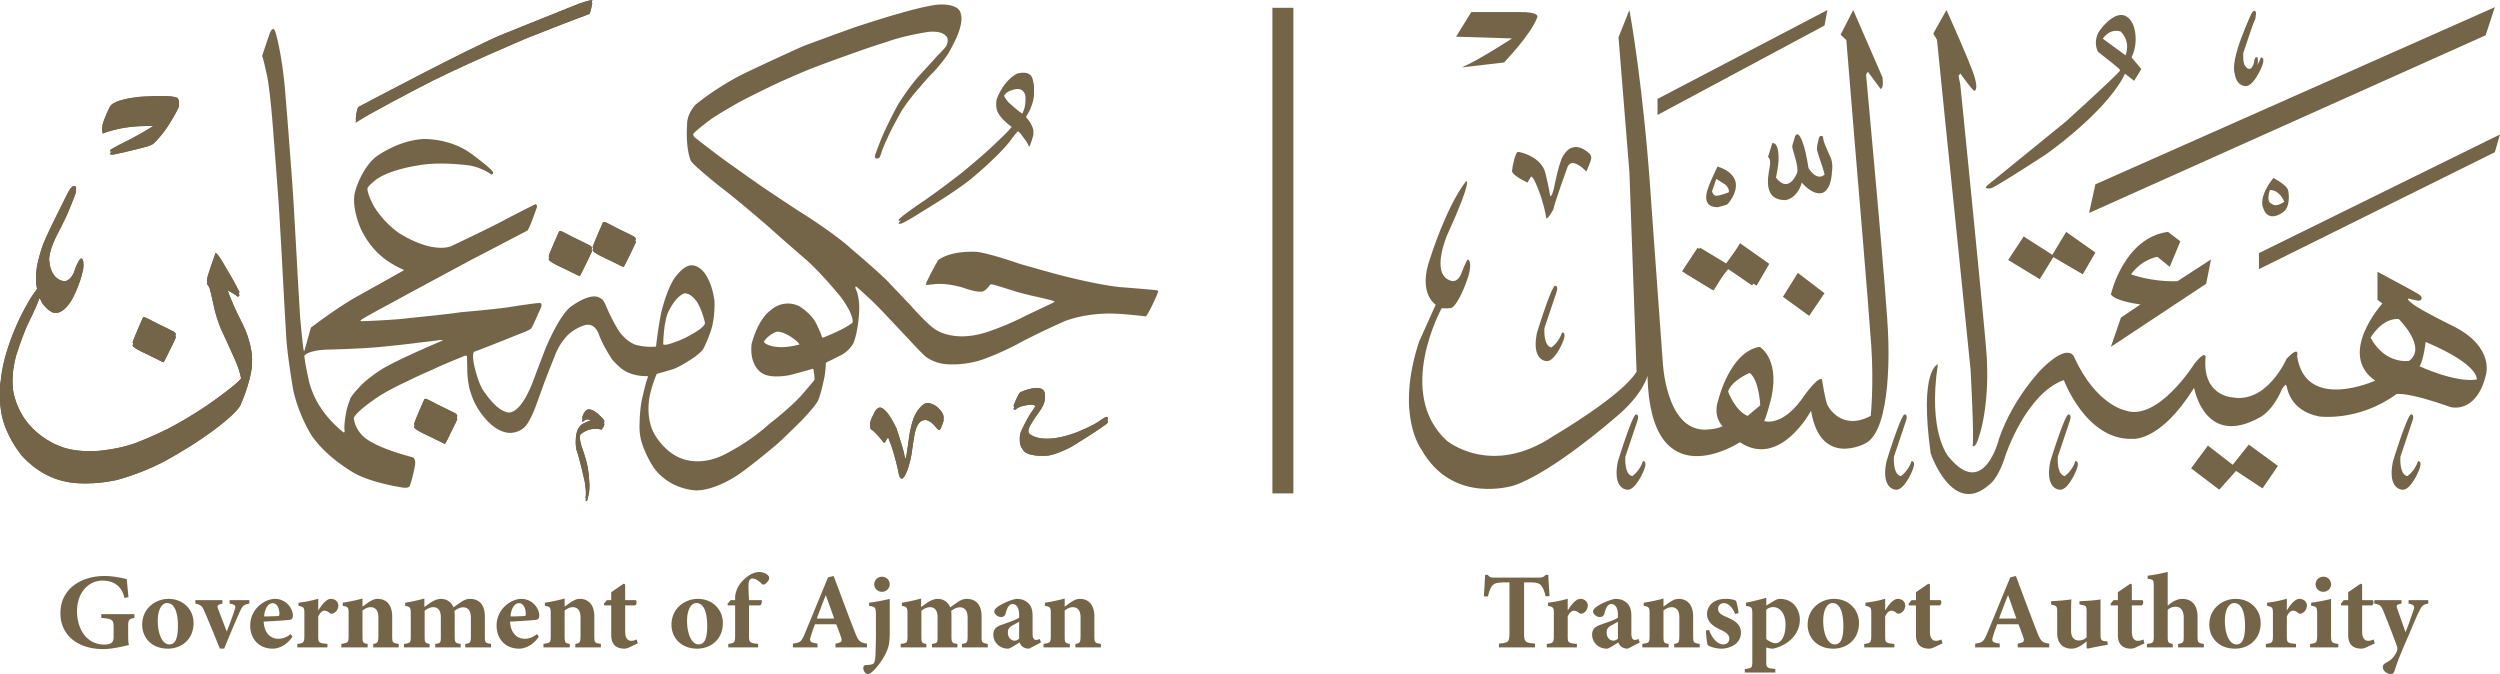 <svg width="293" height="79" viewBox="0 0 293 79" xmlns="http://www.w3.org/2000/svg">
    <g fill="#746548" fill-rule="evenodd">
        <path d="M15.753 72.418c-.646.128-.732.189-.732 1.041v.963c0 .448.009.852.086 1.18-.792.171-1.955.472-2.997.472-3.032 0-5.03-1.652-5.03-4.207 0-2.856 2.42-4.362 5.194-4.362 1.076 0 2.119.266 2.584.361.034.43.103 1.093.198 2.117l-.474.103c-.284-1.42-1.3-2.04-2.575-2.04-1.603 0-2.98 1.36-2.98 3.606 0 1.867.973 3.89 3.212 3.89.259 0 .577-.044.767-.156.18-.112.31-.327.31-.714v-1.11c0-.92-.078-1.016-1.448-1.144v-.44h3.885v.44zM19.56 70.68c-.535 0-1.07.662-1.07 2.09 0 1.523.535 2.753 1.345 2.753.49 0 1.016-.283 1.016-2.142 0-1.755-.448-2.701-1.275-2.701h-.017zm.189-.49c1.79 0 2.937 1.315 2.937 2.813 0 2.022-1.508 3.02-2.998 3.02-2.024 0-3.023-1.41-3.023-2.788 0-1.996 1.628-3.046 3.075-3.046h.009zM29.222 70.74c-.654.12-.8.275-1.068.852-.465 1.015-1.103 2.52-1.878 4.422h-.508c-.646-1.583-1.223-3.02-1.843-4.448-.224-.525-.396-.68-1.025-.826v-.404h3.17v.404c-.578.146-.646.223-.5.637.327.877.775 2.056 1.008 2.632.232-.576.663-1.72.947-2.606.13-.38.078-.543-.62-.663v-.404h2.317v.404zM31.96 70.688c-.49 0-.921.55-1.008 1.558.526 0 1.017-.017 1.534-.043.19 0 .258-.026.258-.224.017-.654-.284-1.29-.775-1.29h-.009zm2.317 3.924c-.775 1.161-1.791 1.41-2.308 1.41-1.706 0-2.645-1.238-2.645-2.692 0-.912.37-1.704.94-2.254.585-.56 1.3-.887 1.972-.887h.009c1.17 0 2.084.99 2.084 2.005-.017.232-.103.413-.379.447-.25.044-1.809.155-3.049.207.069 1.35.8 2.013 1.723 2.013.49 0 .99-.172 1.438-.55l.215.301zM37.326 71.514c.473-.79.99-1.325 1.446-1.325.526 0 .88.344.88.774 0 .448-.276.801-.621.93-.19.06-.31.026-.396-.052-.216-.172-.397-.267-.603-.267-.25 0-.517.19-.732.689v2.289c0 .774.06.825 1.077.912v.412h-3.532v-.412c.697-.078.827-.138.827-.912v-2.737c0-.627-.104-.68-.69-.817v-.361c.741-.086 1.49-.224 2.318-.465v1.342h.026zM43.742 75.876v-.412c.534-.086.603-.13.603-1.05V72.34c0-.912-.457-1.178-.905-1.178-.327 0-.61.137-.956.387v3.003c0 .782.06.826.603.912v.412h-3.084v-.412c.801-.13.853-.13.853-.99v-2.555c0-.757-.06-.792-.689-.92v-.362c.69-.104 1.542-.276 2.317-.49v.946c.25-.164.517-.38.801-.56.405-.249.646-.344.99-.344 1.034 0 1.689.74 1.689 2.04v2.323c0 .782.069.808.767.912v.412h-2.99zM54.525 75.876v-.412c.569-.078.663-.13.663-.912v-2.126c0-1.075-.525-1.248-.913-1.248-.241 0-.577.087-1.016.422.017.13.034.319.034.517v2.503c0 .706.104.766.698.844v.412h-2.98v-.412c.602-.078.654-.112.654-.844v-2.262c0-.93-.422-1.196-.887-1.196-.319 0-.646.137-1.008.412v3.046c0 .706.086.766.577.844v.412h-3.006v-.412c.741-.086.801-.13.801-.904v-2.616c0-.714-.06-.851-.655-.929v-.378c.552-.086 1.43-.258 2.249-.49v.989c.3-.198.55-.396.835-.577.405-.232.741-.37 1.111-.37.698 0 1.223.396 1.465.99.327-.24.629-.439.939-.654.275-.19.62-.336.99-.336 1.111 0 1.749.723 1.749 2.04v2.391c0 .706.051.732.723.844v.412h-3.023zM60.837 70.688c-.491 0-.922.55-1.008 1.558.525 0 1.016-.017 1.533-.043.19 0 .259-.026.259-.224.017-.654-.285-1.29-.776-1.29h-.008zm2.317 3.924c-.775 1.161-1.792 1.41-2.309 1.41-1.705 0-2.644-1.238-2.644-2.692 0-.912.37-1.704.939-2.254.586-.56 1.3-.887 1.972-.887h.009c1.171 0 2.084.99 2.084 2.005-.017.232-.103.413-.379.447-.25.044-1.808.155-3.049.207.07 1.35.801 2.013 1.723 2.013.49 0 .99-.172 1.438-.55l.216.301zM67.434 75.876v-.412c.534-.086.603-.13.603-1.05V72.34c0-.912-.457-1.178-.905-1.178-.327 0-.611.137-.956.387v3.003c0 .782.06.826.603.912v.412h-3.084v-.412c.801-.13.853-.13.853-.99v-2.555c0-.757-.06-.792-.689-.92v-.362c.69-.104 1.542-.276 2.317-.49v.946c.25-.164.517-.38.801-.56.405-.249.646-.344.99-.344 1.034 0 1.689.74 1.689 2.04v2.323c0 .782.069.808.766.912v.412h-2.988zM73.72 75.885a1.44 1.44 0 0 1-.5.138c-.99 0-1.584-.456-1.584-1.592v-3.476h-.81l-.069-.163.362-.456h.517v-.93l1.456-.998.18.086v1.842h1.241c.147.128.12.498-.078.619h-1.163v3.063c0 .99.483 1.084.716 1.084.197 0 .396-.051.646-.154l.112.456-1.026.48zM81.592 70.68c-.534 0-1.068.662-1.068 2.09 0 1.523.534 2.753 1.344 2.753.49 0 1.016-.283 1.016-2.142 0-1.755-.448-2.701-1.275-2.701h-.017zm.19-.49c1.792 0 2.937 1.315 2.937 2.813 0 2.022-1.507 3.02-2.997 3.02-2.025 0-3.024-1.41-3.024-2.788 0-1.996 1.628-3.046 3.075-3.046h.009zM86.156 70.336v-.302c0-.275.06-.533.172-.852.078-.249.354-.86 1.103-1.48.465-.387.904-.602 1.507-.67.5.025.827.172 1.06.387.18.19.18.395.086.576-.07.12-.18.259-.362.413-.18.138-.319.138-.44.026-.3-.318-.731-.628-1.085-.628-.232 0-.352.138-.413.327-.077.232-.077.671-.026 1.712l.026.49h1.481c.052.13 0 .525-.172.62h-1.309V74.5c0 .792.078.86 1.068.964v.412h-3.497v-.412c.758-.104.8-.172.8-.964v-3.545h-.843l-.06-.163.379-.456h.525zM96.801 69.785h-.034a96.283 96.283 0 0 0-1.034 2.71h2.033l-.965-2.71zm1.12 6.091v-.447c.766-.129.818-.275.629-.809-.13-.37-.328-.912-.543-1.454H95.51c-.147.413-.328.878-.475 1.386-.19.576-.163.756.775.877v.447h-2.885l.017-.447c.879-.103 1.017-.258 1.456-1.342l2.645-6.419.663-.163c.826 2.194 1.628 4.388 2.472 6.539.43 1.11.603 1.282 1.43 1.385v.447h-3.687z"/>
        <path d="M102.459 68.485c0-.507.413-.894.913-.894s.904.387.904.894c0 .474-.404.878-.921.878-.483 0-.896-.404-.896-.878zm-.595 2.143c.767-.077 1.611-.25 2.412-.439v4.07c0 1.015-.111 1.531-.37 2.108-.5 1.153-1.447 2.22-1.775 2.444-.189.137-.292.189-.456.189-.172 0-.5-.302-.5-.714 0-.19.113-.327.302-.345.56-.008.887-.094.965-.25.077-.145.137-.464.164-.91.025-.793.051-1.679.051-2.47v-2.229c0-.946-.103-.972-.793-1.067v-.387zM112.743 75.876v-.412c.568-.078.663-.13.663-.912v-2.126c0-1.075-.525-1.248-.913-1.248-.241 0-.577.087-1.017.422.018.13.035.319.035.517v2.503c0 .706.103.766.697.844v.412h-2.98v-.412c.604-.078.655-.112.655-.844v-2.262c0-.93-.422-1.196-.888-1.196-.318 0-.646.137-1.007.412v3.046c0 .706.086.766.577.844v.412h-3.006v-.412c.74-.086.8-.13.8-.904v-2.616c0-.714-.06-.851-.654-.929v-.378a20.38 20.38 0 0 0 2.248-.49v.989c.302-.198.551-.396.836-.577.405-.232.741-.37 1.111-.37.698 0 1.223.396 1.465.99.326-.24.628-.439.938-.654.276-.19.62-.336.991-.336 1.111 0 1.748.723 1.748 2.04v2.391c0 .706.052.732.724.844v.412h-3.023zM119.442 72.865c-.223.13-.44.258-.706.396-.397.198-.612.421-.612.86 0 .715.475.964.767.964.173 0 .31-.052.551-.215v-2.005zm1.163 3.158c-.362 0-.612-.112-.793-.259a1.068 1.068 0 0 1-.318-.472c-.517.318-1.12.73-1.344.73-1.085 0-1.732-.834-1.732-1.608 0-.672.31-.955.991-1.196.793-.284 1.732-.585 2.033-.835v-.318c0-.809-.293-1.273-.793-1.273-.163 0-.301.086-.413.223-.155.173-.267.49-.379.878-.086.335-.284.422-.551.422-.327 0-.775-.31-.775-.637 0-.241.163-.387.448-.602.482-.328 1.395-.749 2.11-.887.517 0 .878.086 1.232.336.586.43.698.989.698 1.72v2.014c0 .594.206.74.404.74.147 0 .302-.052.44-.112l.138.413-1.396.723zM126.04 75.876v-.412c.533-.086.602-.13.602-1.05V72.34c0-.912-.456-1.178-.904-1.178-.328 0-.612.137-.956.387v3.003c0 .782.06.826.602.912v.412h-3.083v-.412c.801-.13.852-.13.852-.99v-2.555c0-.757-.06-.792-.688-.92v-.362a20.522 20.522 0 0 0 2.317-.49v.946c.25-.164.516-.38.8-.56.406-.249.647-.344.991-.344 1.034 0 1.689.74 1.689 2.04v2.323c0 .782.068.808.766.912v.412h-2.989zM149.125 57.827h2.46V.914h-2.46zM181.146 69.888c-.146-.654-.353-1.092-.577-1.333-.241-.224-.551-.301-1.378-.301h-.569v5.928c0 1.084.138 1.152 1.284 1.247v.448h-4.23v-.448c1.094-.095 1.232-.163 1.232-1.247v-5.928h-.413c-1.172 0-1.379.155-1.56.352-.224.215-.387.655-.55 1.291h-.474c.051-.938.12-1.876.146-2.521h.319c.198.293.37.319.74.319h5.289c.354 0 .526-.078.758-.32h.302c.008.535.086 1.687.146 2.487l-.465.026zM183.764 71.514c.473-.79.99-1.324 1.446-1.324.526 0 .88.344.88.774 0 .447-.277.8-.622.93-.189.06-.31.025-.395-.052-.216-.173-.397-.268-.603-.268-.25 0-.517.19-.733.69v2.288c0 .774.061.826 1.077.912v.413h-3.531v-.413c.697-.078.827-.138.827-.912v-2.736c0-.628-.104-.68-.69-.817v-.362c.74-.086 1.49-.224 2.317-.464v1.341h.027zM189.62 72.866c-.224.128-.44.258-.707.396-.396.197-.611.42-.611.86 0 .714.473.963.766.963.172 0 .31-.051.552-.215v-2.004zm1.163 3.157c-.362 0-.612-.112-.793-.258a1.064 1.064 0 0 1-.319-.473c-.516.318-1.12.731-1.343.731-1.086 0-1.732-.835-1.732-1.61 0-.67.31-.954.99-1.195.793-.284 1.732-.585 2.034-.835v-.318c0-.809-.294-1.273-.793-1.273-.163 0-.302.086-.414.223-.155.173-.266.49-.378.878-.087.336-.285.422-.552.422-.327 0-.775-.31-.775-.637 0-.24.164-.387.448-.602.482-.327 1.395-.749 2.11-.887.517 0 .879.087 1.232.336.586.43.698.99.698 1.72v2.014c0 .594.206.74.405.74.146 0 .301-.051.44-.111l.136.412-1.394.723zM196.216 75.877v-.413c.535-.086.603-.13.603-1.05V72.34c0-.911-.456-1.178-.904-1.178-.327 0-.611.137-.956.387v3.003c0 .782.06.826.603.912v.413h-3.084v-.413c.801-.13.853-.13.853-.99V71.92c0-.757-.06-.792-.689-.92v-.362a20.495 20.495 0 0 0 2.317-.49v.946c.25-.164.516-.379.8-.56.406-.249.647-.343.992-.343 1.033 0 1.688.74 1.688 2.039v2.323c0 .782.069.809.767.912v.413h-2.99zM203.373 71.97c-.336-.74-.75-1.282-1.36-1.282a.65.65 0 0 0-.655.663c0 .388.284.68.964.955 1.043.439 1.714.878 1.714 1.85 0 1.256-1.214 1.867-2.308 1.867-.646 0-1.327-.233-1.594-.421-.068-.198-.18-1.076-.198-1.73l.38-.017c.275.792.878 1.669 1.67 1.669.396 0 .69-.284.69-.662 0-.353-.164-.655-.966-1.024-.576-.276-1.644-.766-1.644-1.868 0-.998.81-1.78 2.144-1.78.603-.017.957.094 1.24.206.139.292.294 1.196.31 1.454l-.387.12zM207.007 74.896c.232.215.75.49 1.06.49.74 0 1.197-.912 1.197-2.125 0-1.557-.801-2.108-1.43-2.108-.327 0-.603.112-.827.301v3.442zm.879-4.457c.275-.163.508-.25.732-.25 1.507 0 2.325 1.214 2.325 2.418 0 1.824-1.49 3.046-3.126 3.416-.328 0-.612-.069-.81-.146v1.643c0 .714.043.792 1.06.886v.413h-3.575v-.413c.827-.077.879-.172.879-.877V71.85c0-.671-.121-.748-.741-.835v-.387c.663-.111 1.507-.327 2.377-.567v.912l.879-.534zM214.75 70.68c-.534 0-1.069.663-1.069 2.09 0 1.523.535 2.754 1.344 2.754.491 0 1.016-.284 1.016-2.143 0-1.754-.447-2.701-1.274-2.701h-.017zm.19-.49c1.79 0 2.936 1.316 2.936 2.813 0 2.022-1.507 3.02-2.997 3.02-2.024 0-3.023-1.41-3.023-2.787 0-1.997 1.627-3.047 3.075-3.047h.008zM220.967 71.514c.474-.79.99-1.324 1.447-1.324.526 0 .88.344.88.774 0 .447-.277.8-.62.93-.19.06-.31.025-.397-.052-.215-.173-.396-.268-.603-.268-.25 0-.517.19-.733.69v2.288c0 .774.061.826 1.077.912v.413h-3.531v-.413c.698-.078.826-.138.826-.912v-2.736c0-.628-.103-.68-.688-.817v-.362c.74-.086 1.49-.224 2.316-.464v1.341h.026zM226.635 75.885a1.44 1.44 0 0 1-.5.138c-.99 0-1.585-.456-1.585-1.592v-3.476h-.81l-.068-.163.361-.456h.517v-.93l1.455-.997.182.086v1.841h1.24c.146.129.12.499-.078.62h-1.162v3.062c0 .99.482 1.085.715 1.085.198 0 .396-.052.646-.155l.111.456-1.024.481zM235.359 69.785h-.035a96.282 96.282 0 0 0-1.033 2.71h2.032l-.964-2.71zm1.12 6.092v-.448c.766-.129.818-.275.628-.808a38.35 38.35 0 0 0-.542-1.454h-2.498c-.147.413-.328.877-.474 1.385-.19.576-.164.757.775.877v.448h-2.885l.017-.448c.878-.103 1.016-.258 1.455-1.342l2.645-6.418.663-.164c.827 2.194 1.628 4.388 2.472 6.54.43 1.109.603 1.281 1.43 1.384v.448h-3.687zM247.012 75.576c-.354.051-.716.111-1.129.198-.414.077-.827.163-1.223.25l-.112-.087v-.766c-.224.181-.362.301-.646.482-.379.224-.732.37-1.111.37-1.06 0-1.688-.67-1.688-1.816v-2.529c0-.585-.087-.654-.414-.749l-.302-.094v-.37c.302-.017.69-.043 1.112-.077.439-.035.904-.086 1.266-.138-.034.516-.034 1.161-.034 1.875v1.825c0 .808.439 1.11.878 1.11.353 0 .655-.087.939-.362v-3.02c0-.585-.069-.68-.413-.749l-.423-.094v-.37c.37-.017.827-.043 1.292-.077.448-.035.88-.086 1.18-.138v4.06c0 .663.07.775.552.844l.276.017v.405zM250.3 75.885a1.44 1.44 0 0 1-.499.138c-.99 0-1.585-.456-1.585-1.592v-3.476h-.81l-.068-.163.361-.456h.517v-.93l1.456-.997.18.086v1.841h1.241c.147.129.12.499-.078.62h-1.162v3.062c0 .99.482 1.085.715 1.085.198 0 .396-.052.646-.155l.112.456-1.025.481zM255.27 75.877v-.413c.629-.086.663-.19.663-.87v-2.176c0-.981-.44-1.308-.956-1.308-.302 0-.646.095-.922.37v3.115c0 .68.043.783.595.869v.413h-3.032v-.413c.723-.078.8-.112.8-.912v-5.86c0-.774-.05-.774-.714-.852v-.37c.663-.076 1.585-.257 2.351-.438V71c.449-.44 1.085-.81 1.706-.81 1.102 0 1.792.698 1.792 2.1v2.263c0 .8.077.8.74.912v.413h-3.023zM261.824 70.68c-.534 0-1.068.663-1.068 2.09 0 1.523.534 2.754 1.344 2.754.49 0 1.016-.284 1.016-2.143 0-1.754-.448-2.701-1.275-2.701h-.017zm.19-.49c1.791 0 2.937 1.316 2.937 2.813 0 2.022-1.507 3.02-2.998 3.02-2.024 0-3.023-1.41-3.023-2.787 0-1.997 1.628-3.047 3.075-3.047h.009zM268.041 71.514c.474-.79.991-1.324 1.448-1.324.525 0 .878.344.878.774 0 .447-.276.8-.62.93-.19.06-.31.025-.396-.052-.215-.173-.396-.268-.603-.268-.25 0-.517.19-.732.69v2.288c0 .774.06.826 1.077.912v.413h-3.532v-.413c.698-.078.826-.138.826-.912v-2.736c0-.628-.103-.68-.688-.817v-.362c.74-.086 1.49-.224 2.317-.464v1.341h.025zM271.383 68.486c0-.508.414-.895.905-.895.516 0 .913.387.913.895 0 .473-.397.877-.931.877a.9.9 0 0 1-.887-.877zm-.638 7.39v-.412c.75-.086.827-.138.827-1.05v-2.435c0-.843-.085-.886-.706-.98v-.371a16.87 16.87 0 0 0 2.335-.438v4.224c0 .878.051.947.843 1.05v.413h-3.299zM277.29 75.885a1.44 1.44 0 0 1-.499.138c-.99 0-1.585-.456-1.585-1.592v-3.476h-.81l-.068-.163.362-.456h.516v-.93l1.456-.997.18.086v1.841h1.242c.146.129.12.499-.078.62h-1.163v3.062c0 .99.482 1.085.715 1.085.198 0 .396-.052.646-.155l.112.456-1.025.481zM284.595 70.74c-.612.112-.74.224-1.077.912-.319.628-.758 1.721-1.507 3.459-.888 2.03-1.146 2.805-1.379 3.545-.103.275-.266.344-.465.344-.352 0-.904-.353-.904-.817 0-.216.086-.327.353-.491.508-.275.827-.525 1.077-.947.13-.206.19-.343.241-.49a.909.909 0 0 0-.043-.602 105.018 105.018 0 0 0-1.602-4.139c-.224-.516-.388-.662-1.017-.774v-.404h3.187v.404c-.525.12-.654.172-.516.55l.982 2.797c.276-.645.74-1.979.964-2.658.138-.388.009-.569-.603-.689v-.404h2.309v.404zM245.581 21.601 292.395.841l-1.076 3.292L244.84 24.96zM264.75 29.663 293 15.756l-.605 2.083-27.644 13.705zM194.261 13.472 213.834 2.99l.336-1.814-19.909 10.413zM235.358 30.47l1.816-2.755 3.363 2.15 1.614-2.688 3.43 2.42-1.48 2.552-3.446-2.015-1.598 2.586zM197.137 31.796l1.816-2.754 3.363 2.15 1.614-2.688 3.43 2.42-1.48 2.552-3.446-2.015-1.598 2.586zM256.797 54.89l1.968-2.67 2.909 2.251 1.883-2.368 3.413 2.502-1.8 2.637-3.11-2.049-1.967 2.2zM212.035 37.02l-3.077-2.234 1.749-2.805 3.127 2.385z"/>
        <path d="m205.343 33.46 1.715-2.655-3.111-2.183-1.648 2.25-3.06-1.847-1.8 2.956 3.195 1.948 1.917-2.402zM263.943 1.48s-2.724 5.575-1.984 7.188c0 0 .875 2.15 1.85.739 0 0 1.042-1.377.773-2.687 0 0-.37-.202-.403.604 0 0-.415 1.604-1.21.135 0 0-.64-1.243.403-3.158l.975-2.15s-.034-.773-.404-.672M266.264 23.885c-.74-.168-.236-1.612-.236-1.612 1.211 0 1.682 1.377 1.682 1.377-1.076.74-1.446.235-1.446.235m1.917-1.511c-.067-.672-1.749-1.512-1.749-1.512-1.816 2.318-1.21 3.46-1.21 3.46.571 1.848 2.219.638 2.219.638 1.143-.638.74-2.586.74-2.586M254.292 31.276l-1.447-1.176s-1.748.235-3.093 2.049c0 0 2.32.907 5.447.806l3.935-2.553-.571 2.856-11.166 7.39 1.177-3.426 2.287-1.546s-2.926-.336-3.464-1.176c0 0 1.514-6.65 6.693-7.323l1.446 1.109-1.244 2.99z"/>
        <path d="M290.276 44.477c-2.522.403-6.692-1.545-6.692-1.545.47-.806.706-2.855.706-2.855 6.39 2.704 5.986 4.4 5.986 4.4m-7.937-2.183s-2.79.47-4.506-2.72c0 0 1.311-2.319 3.296-2.185 0 0 3.396 3.326 1.21 4.905m5.448-3.93s-4.103-2.016-4.943-2.688c0 0-1.01-.705-.471-.672 0 0 .941.27 1.177.235.235-.033.504-.403-.1-.772-.606-.37-4.81-2.62-4.81-2.62v3.292l.572.436s-5.348 5.913-.841 9.037c0 0-8.139 3.695-9.147-2.856 0 0 .37-1.41-1.245.303 0 0-2.287 5.307-6.423 4.5 0 0-3.498-.2-3.06-4.735 0 0-.034-.807-1.312.806 0 0-4.271 6.819-8.105 5.475 0 0-3.397-.638-5.953-6.18 0 0-.504-1.983-3.867 1.343 0 0-3.33 3.36-4.978 8.163 0 0-1.748 7.222-5.919 2.083 0 0-2.454-2.789-1.244-10.817 0 0-2.22.571-.84 10.447 0 0 2.522 7.458 6.826 3.695 0 0 1.043-.57 1.951-3.493 0 0 2.388-7.223 6.827-8.801 0 0 2.623 7.088 8.038 6.886 0 0 3.228.437 7.23-5.98 0 0 1.24 7.133 7.769 3.427 0 0 1.412-.672 2.522-3.259 0 0 .37-.638.505-.47.134.168.268 2.956 3.867 3.662 0 0 4.607.638 9.046-2.62 0 0 1.144-.336 6.323 1.511 0 0 3.027.907 4.17-3.762 0 0 1.009-3.158-3.565-5.576"/>
        <path d="M280.453 54.085s1.55-5.073 2.088-5.51c0 0 .505-.1.168.84l-1.379 4.099s-.168 2.082.807 2.284c0 0 .875-.571 1.245-1.747 0 0 .672-.134 0 1.344 0 0-.908 2.082-1.816 1.998 0 0-1.79.017-1.113-3.308M240.298 54.085s1.55-5.073 2.089-5.51c0 0 .504-.1.167.84l-1.378 4.099s-.168 2.082.807 2.284c0 0 .874-.571 1.244-1.747 0 0 .673-.134 0 1.344 0 0-.908 2.082-1.816 1.998 0 0-1.789.017-1.113-3.308M221.095 54.085s1.55-5.073 2.089-5.51c0 0 .504-.1.167.84l-1.378 4.099s-.168 2.082.807 2.284c0 0 .874-.571 1.244-1.747 0 0 .673-.134 0 1.344 0 0-.908 2.082-1.816 1.998 0 0-1.789.017-1.113-3.308M189.617 54.085s1.55-5.073 2.089-5.51c0 0 .504-.1.168.84l-1.38 4.099s-.167 2.082.808 2.284c0 0 .874-.571 1.244-1.747 0 0 .673-.134 0 1.344 0 0-.908 2.082-1.816 1.998 0 0-1.789.017-1.113-3.308M262.036 6.779s1.55-5.072 2.089-5.509c0 0 .504-.1.167.84l-1.378 4.098s-.168 2.082.807 2.284c0 0 .874-.57 1.244-1.747 0 0 .673-.134 0 1.344 0 0-.908 2.083-1.816 1.999 0 0-1.789.017-1.113-3.309M180.133 39.007s1.55-5.072 2.089-5.509c0 0 .504-.1.168.84l-1.379 4.098s-.168 2.082.807 2.284c0 0 .875-.571 1.244-1.747 0 0 .673-.134 0 1.344 0 0-.907 2.083-1.816 1.999 0 0-1.788.016-1.113-3.31M226.58 3.931l.437.74s1.144 11.387 1.346 13.269c.202 1.88 2.589 25.395 2.589 25.395s.437 8.13.236 8.902c0 0 .302.437.74-1.041 0 0 1.412-3.83.84-10.414s-3.026-30.905-3.026-30.905l-.202-.974.202-.302s1.412 1.982 1.647 2.049c0 0 .673-.034-.269-2.486-.941-2.452-2.993-6.987-2.993-6.987l-1.547 2.754zM249.112 6.485l-2.656-1.949s.74-1.243 2.085-.84c0 0 1.21 1.042.571 2.789zm.707.235c.975-2.05.168-3.864.168-3.864-1.345-2.72-3.7.47-3.7.47a2.502 2.502 0 0 0-.436 2.688c.067.135 2.589 1.982 2.622 2.217.034.236-6.356 6.014-6.356 6.014l-9.213 7.49c-.333.271-.102.404.402.336.504-.067 6.558-4.03 6.558-4.03 7.802-5.711 9.181-9.407 9.181-9.407l1.076.84.841-1.377-1.143-1.377z"/>
        <path d="M204.821 48.744c-1.48-.605-2.287-2.856-2.287-2.856.37-1.276 2.523-2.183 2.523-2.183 1.11.806 1.244 3.796 1.244 3.796l-1.48 1.243zm16.479-9.07c-.034-3.595-2.59-30.67-2.59-30.872 0-.201.226-.37.226-.37l1.456 1.983c.437-.034.236-1.344.236-1.344l-3.43-7.894-1.48 2.89.672.637.975 11.892s1.648 19.45 1.951 23.985c.303 4.534-.067 8.163-.067 8.163-3.565 1.88-5.078-1.277-5.078-1.277-.27-.605-.64-3.023-.64-3.023-.571-.336-2.42 2.418-2.42 2.418-2.355 3.192-4.339 2.486-4.339 2.486.202-.403.589-1.814.589-1.814 1.563-5.341-1.127-6.886-1.127-6.886-3.498.57-4.843 6.214-4.843 6.214-.706 2.016.504 3.09.504 3.09-.773.404-2.185.404-2.185.404-4.54-.101-4.843-8.038-4.843-8.038l-1.312-18.13c-.908-14.176-2.59-23.01-2.59-23.01l-1.277 3.19 1.278 15.822.84 23.38c-1.782 2.89-9.685 7.491-9.685 7.491-7.365 4.972-12.578.571-12.578.571-6.06-5.611-.572-15.52-.572-15.52.37.068 1.076 0 1.076 0 .808-.268 1.783-2.989 1.783-2.989.908-2.351.236-2.72.236-2.72-.202 0-.841 1.746-.841 1.746-.539 1.176-1.312.706-1.312.706-2.253-.84-.303-5.308-.303-5.308 3.06-6.719 2.22-6.315 2.22-6.315-2.32 2.956-4.204 9.002-4.204 9.002-1.513 4.166.639 5.476.639 5.476l-1.95 4.333c-2.825 8.6.269 12.63.269 12.63 3.7 6.619 10.93 4.2 10.93 4.2 4.506-1.579 11.636-7.794 11.636-7.794 3.463-2.821 3.934-5.038 3.934-5.038.337 14.713 10.83 7.793 10.83 7.793 4.707 3.124 8.34-3.695 8.34-3.695 1.11 6.718 6.356 3.83 6.356 3.83 3.228-1.58 2.69-12.295 2.69-12.295z"/>
        <path d="M202.602 22.542s-1.043.403-1.447.403c-.403 0-.504-.538-.504-.538l.504-1.444 1.094.705c.521.538.353.874.353.874m.84-.974s.034-1.378-2.152-2.05c0 0-1.009 2.084-1.11 2.57 0 0-.941 2.2 1.11 2.2 0 0 1.009-.235 1.143-.335.135-.101 1.11-1.243 1.01-2.385M207.714 16.764l-.505 1.646s.269.067.252.772c-.016.706-1.26 4.334 1.833 4.266 0 0 1.312-.134 1.883-2.048 0 0 1.11 1.41 2.254 1.242 0 0 1.143-.032 1.278-2.535 0 0 .168-.925-.169-1.664-.336-.739-.941-2.015-.874-2.418 0 0-.437-.437-.572.503 0 0-.201.706-.134 1.076.067.37.874 2.586.874 2.855 0 0-.807.907-1.883-.773 0 0-.471-3.392-1.21-3.93 0 0-.304-.1-.405.37-.1.47-.336.84-.268 1.209.067.37.807 2.385.538 2.956 0 0-.942 2.486-2.455.537 0 0 .302-1.511.302-2.217 0-.705-.067-1.88-.74-1.847M170.653 4.301l6.558.202s-3.901 2.552-5.885 3.393l4.943-.572s3.162-3.258 3.902-5.307c0 0 .37-.639-2.153-.605l-5.583-.001-1.782 2.89zM179.027 21.4s-1.85-.84-1.816-1.378c.033-.537.403-2.183.672-2.217.27-.034 2.758.571 3.229 2.452.471 1.882.56 2.688.56 2.688s.18.336.483-1.042c0 0 .631-3.359 1.206-3.863 0 0 .98-1.78 2.896-.067 0 0 .27.202.236.571-.034.37-.572 1.56-.572 1.56s-1.614-1.762-2.186-.586c0 0-1.48 4.065-1.681 5.006 0 0-.538 1.075-.841 1.075 0 0-.034-.74-.572-2.42 0 0-.807-2.485-1.21-2.485l-.404.705zM25.248 30.028s-.952 2.703-.952 2.923c0 0-.052.196-.047.318 0 0 .196.234.332.541 0 0 .177.658.61 2.63 0 0 .354 1.422.898 2.534 0 0 .847 1.792 1.076 2.358 0 0 .873 1.74 1.089 3.005 0 0 .04.122.016.32 0 0 .038.232-2.064 1.809 0 0-1.655 1.273-3.073 2.14 0 0-1.715 1.11-3.474 2.007 0 0-1.846.935-3.428 1.523 0 0-1.464.682-4.173.998 0 0-2.905.43-5.167-.542 0 0-2.486-.87-4.092-3.284 0 0-1.17-1.65-1.331-3.79 0 0-.177-1.592.408-3.808 0 0 .653-2.097 1.35-3.644 0 0 1.06-2.143 1.288-2.85 0 0 .044-.234.133-.264 0 0 .074.087.306.577 0 0 .887 1.297 1.704 1.14 0 0 1.108.024 2.142-2.293 0 0 .545-1.123.844-2.377 0 0 .172-.55.128-.943 0 0-.09-.547-.351-.37 0 0-.327.293-.724 1.506 0 0-.297.933-1.048 1.12 0 0-1.664.093-1.884-2.452 0 0-.218-1.028.8-3.1 0 0 1.14-2.149 1.527-3.157 0 0 .411-.947.692-1.746 0 0 .237-.533.09-.612 0 0-.294-.465-.88.628 0 0-.689 1.362-1.502 3.013 0 0-1.24 2.472-1.569 3.47 0 0-.568 1.68-.645 2.676 0 0-.133 1.444.128 1.977 0 0 .137 0-.413.688 0 0-.695.96-1.536 2.665 0 0-.869 1.71-1.505 3.684 0 0-.638 1.82-.828 3.628 0 0-.403 2.406.25 4.645 0 0 .458 1.854 2.056 3.926 0 0 1.954 2.54 5.262 3.198 0 0 2.217.577 5.807-.144 0 0 2.627-.612 5.608-2.143 0 0 2.873-1.544 4.822-2.95 0 0 3.356-2.244 4.228-3.66 0 0 1.28-2.883 1.369-4.74 0 0 .245-1.792-1.198-4.7 0 0-.697-1.323-1.173-2.507 0 0-.39-.867-.471-1.28 0 0-.093-.297.005-.297 0 0 .942.53 1.174.751 0 0 .28-.03.16-.28 0 0-.62-1.254-1.432-2.57 0 0-.631-1.123-.86-1.414 0 0-.362-.563-.482-.481"/>
        <path d="M25.248 30.028s-.952 2.703-.952 2.923c0 0-.052.196-.047.318 0 0 .196.234.332.541 0 0 .177.658.61 2.63 0 0 .354 1.422.898 2.534 0 0 .847 1.792 1.076 2.358 0 0 .873 1.74 1.089 3.005 0 0 .04.122.016.32 0 0 .038.232-2.064 1.809 0 0-1.655 1.273-3.073 2.14 0 0-1.715 1.11-3.474 2.007 0 0-1.846.935-3.428 1.523 0 0-1.464.682-4.173.998 0 0-2.905.43-5.167-.542 0 0-2.486-.87-4.092-3.284 0 0-1.17-1.65-1.331-3.79 0 0-.177-1.592.408-3.808 0 0 .653-2.097 1.35-3.644 0 0 1.06-2.143 1.288-2.85 0 0 .044-.234.133-.264 0 0 .074.087.306.577 0 0 .887 1.297 1.704 1.14 0 0 1.108.024 2.142-2.293 0 0 .545-1.123.844-2.377 0 0 .172-.55.128-.943 0 0-.09-.547-.351-.37 0 0-.327.293-.724 1.506 0 0-.297.933-1.048 1.12 0 0-1.664.093-1.884-2.452 0 0-.218-1.028.8-3.1 0 0 1.14-2.149 1.527-3.157 0 0 .411-.947.692-1.746 0 0 .237-.533.09-.612 0 0-.294-.465-.88.628 0 0-.689 1.362-1.502 3.013 0 0-1.24 2.472-1.569 3.47 0 0-.568 1.68-.645 2.676 0 0-.133 1.444.128 1.977 0 0 .137 0-.413.688 0 0-.695.96-1.536 2.665 0 0-.869 1.71-1.505 3.684 0 0-.638 1.82-.828 3.628 0 0-.403 2.406.25 4.645 0 0 .458 1.854 2.056 3.926 0 0 1.954 2.54 5.262 3.198 0 0 2.217.577 5.807-.144 0 0 2.627-.612 5.608-2.143 0 0 2.873-1.544 4.822-2.95 0 0 3.356-2.244 4.228-3.66 0 0 1.28-2.883 1.369-4.74 0 0 .245-1.792-1.198-4.7 0 0-.697-1.323-1.173-2.507 0 0-.39-.867-.471-1.28 0 0-.093-.297.005-.297 0 0 .942.53 1.174.751 0 0 .28-.03.16-.28 0 0-.62-1.254-1.432-2.57 0 0-.631-1.123-.86-1.414 0 0-.362-.563-.482-.481"/>
        <path d="M16.744 37.578s-1.178 2.687-1.178 2.837c0 0-.37.19 1.579 1.06 0 0 1.834.908 2.014.993 0 0 .076-.035.65-1.248 0 0 .622-1.219.78-1.63 0 0 .122-.198-.34-.429 0 0-1.226-.612-1.917-.94 0 0-.918-.49-1.25-.643 0 0-.218-.116-.338 0"/>
        <path d="M16.744 37.578s-1.178 2.687-1.178 2.837c0 0-.37.19 1.579 1.06 0 0 1.834.908 2.014.993 0 0 .076-.035.65-1.248 0 0 .622-1.219.78-1.63 0 0 .122-.198-.34-.429 0 0-1.226-.612-1.917-.94 0 0-.918-.49-1.25-.643 0 0-.218-.116-.338 0M12.054 15.656s-.218-.329.133-1.213c0 0 .58-1.539.822-1.754 0 0 .444-.663 3.256-.973 0 0 3.793-.313 4.525.111 0 0 .305.318.139.773 0 0-.605 1.313-1.685 2.809 0 0-.736.973-1.253 1.416 0 0-.18.218-1.154.457 0 0-2.388.615-3.558.838 0 0-.444.043-.4-.13 0 0-.194-.06 2.422-1.33 0 0 2.097-1.11 3.055-1.817 0 0-.128-.147-.828-.073 0 0-1.715-.06-3.473.299 0 0-1.563.34-2.001.587"/>
        <path d="M12.054 15.656s-.218-.329.133-1.213c0 0 .58-1.539.822-1.754 0 0 .444-.663 3.256-.973 0 0 3.793-.313 4.525.111 0 0 .305.318.139.773 0 0-.605 1.313-1.685 2.809 0 0-.736.973-1.253 1.416 0 0-.18.218-1.154.457 0 0-2.388.615-3.558.838 0 0-.444.043-.4-.13 0 0-.194-.06 2.422-1.33 0 0 2.097-1.11 3.055-1.817 0 0-.128-.147-.828-.073 0 0-1.715-.06-3.473.299 0 0-1.563.34-2.001.587M49.731 47.148s-1.179 2.687-1.179 2.837c0 0-.365.187 1.58 1.06 0 0 1.834.9 2.011.985 0 0 .076-.028.65-1.243 0 0 .621-1.224.785-1.634 0 0 .117-.191-.338-.427 0 0-1.23-.604-1.924-.947 0 0-.915-.487-1.247-.63 0 0-.218-.123-.338 0"/>
        <path d="M49.731 47.148s-1.179 2.687-1.179 2.837c0 0-.365.187 1.58 1.06 0 0 1.834.9 2.011.985 0 0 .076-.028.65-1.243 0 0 .621-1.224.785-1.634 0 0 .117-.191-.338-.427 0 0-1.23-.604-1.924-.947 0 0-.915-.487-1.247-.63 0 0-.218-.123-.338 0M70.663 26.414s-1.182 2.69-1.182 2.841c0 0-.37.19 1.58 1.064 0 0 1.831.897 2.009.987 0 0 .07-.027.653-1.24 0 0 .615-1.224.781-1.637 0 0 .117-.198-.337-.435l-1.92-.938s-.923-.493-1.246-.642c0 0-.221-.117-.338 0"/>
        <path d="M70.663 26.414s-1.182 2.69-1.182 2.841c0 0-.37.19 1.58 1.064 0 0 1.831.897 2.009.987 0 0 .07-.027.653-1.24 0 0 .615-1.224.781-1.637 0 0 .117-.198-.337-.435l-1.92-.938s-.923-.493-1.246-.642c0 0-.221-.117-.338 0"/>
        <path d="M65.522 27.483s-1.19 2.684-1.19 2.836c0 0-.365.19 1.584 1.066 0 0 1.836.895 2.01.982 0 0 .073-.027.65-1.238 0 0 .621-1.229.787-1.637 0 0 .117-.192-.34-.432 0 0-1.228-.604-1.922-.94 0 0-.923-.493-1.242-.637 0 0-.223-.117-.337 0"/>
        <path d="M65.522 27.483s-1.19 2.684-1.19 2.836c0 0-.365.19 1.584 1.066 0 0 1.836.895 2.01.982 0 0 .073-.027.65-1.238 0 0 .621-1.229.787-1.637 0 0 .117-.192-.34-.432 0 0-1.228-.604-1.922-.94 0 0-.923-.493-1.242-.637 0 0-.223-.117-.337 0M69.418.35s-.204 1.177-.353 1.29c0 0-2.747 1.01-7.27 2.81 0 0-8.482 3.573-12.71 5.844 0 0-6.208 3.222-7.392 4.076 0 0 .057-1.03.294-1.474 0 0 13.512-7.176 17.095-8.595 0 0 6.373-2.563 8.15-3.267 0 0 1.334-.565 2.186-.685"/>
        <path d="M69.418.35s-.204 1.177-.353 1.29c0 0-2.747 1.01-7.27 2.81 0 0-8.482 3.573-12.71 5.844 0 0-6.208 3.222-7.392 4.076 0 0 .057-1.03.294-1.474 0 0 13.512-7.176 17.095-8.595 0 0 6.373-2.563 8.15-3.267 0 0 1.334-.565 2.186-.685M118.781 47.916s.531-1.39.798-1.597c0 0 2.573-1.175 2.872.09 0 0 .188.74-.626 1.811 0 0-.484.637-1.002 1.51 0 0-.806 1.256.088 1.636 0 0 1.491 1.107 5.338-.367 0 0 1.98-.796 2.774-1.42 0 0 .564-.412.692-.372 0 0 .275.098.035.42 0 0-.18.173-1.702 1.177 0 0-1.02.669-2.422 1.525 0 0-1.345.767-2.707 1.06 0 0-1.957.218-2.793-.41 0 0-.928-.77-.487-1.993 0 0 .403-.936.988-1.94l.844-1.267s.117-.209-.41-.326c0 0-.297-.09-1.13.112 0 0-.586.114-.883.435 0 0-.18.076-.267-.084"/>
        <path d="M118.781 47.916s.531-1.39.798-1.597c0 0 2.573-1.175 2.872.09 0 0 .188.74-.626 1.811 0 0-.484.637-1.002 1.51 0 0-.806 1.256.088 1.636 0 0 1.491 1.107 5.338-.367 0 0 1.98-.796 2.774-1.42 0 0 .564-.412.692-.372 0 0 .275.098.035.42 0 0-.18.173-1.702 1.177 0 0-1.02.669-2.422 1.525 0 0-1.345.767-2.707 1.06 0 0-1.957.218-2.793-.41 0 0-.928-.77-.487-1.993 0 0 .403-.936.988-1.94l.844-1.267s.117-.209-.41-.326c0 0-.297-.09-1.13.112 0 0-.586.114-.883.435 0 0-.18.076-.267-.084M110.597 49.273s-.234.826-.45 1.087c0 0-.04.196-.364-.174 0 0-.874-1.224-1.612-.913 0 0-.623.054-.947 1.433 0 0-.204 1.057-.387 2.477 0 0-.207 1.333-.612 2.2 0 0-.12.37-.403.66 0 0-.384.4-.564-.92 0 0-.337-1.54-.732-2.69 0 0-.109-.36-.373-1.01 0 0-.06-.296-.283.155 0 0-.147.395-.308.292 0 0-.915-1.224-1.448-1.531 0 0-.43-.2.28-1.453 0 0 .398-1.087 1.035-.677 0 0 .724.335 1.652 2.393 0 0 .676 2.01.86 2.817 0 0 .08.487.153.618.016.022.03.035.04.035.09 0 .232-1.24.456-2.782 0 0 .288-1.77.753-2.493 0 0 .681-1.232 1.39-1.227 0 0 .77.046 1.34.702 0 0 .524.5.524 1"/>
        <path d="M110.597 49.273s-.234.826-.45 1.087c0 0-.04.196-.364-.174 0 0-.874-1.224-1.612-.913 0 0-.623.054-.947 1.433 0 0-.204 1.057-.387 2.477 0 0-.207 1.333-.612 2.2 0 0-.12.37-.403.66 0 0-.384.4-.564-.92 0 0-.337-1.54-.732-2.69 0 0-.109-.36-.373-1.01 0 0-.06-.296-.283.155 0 0-.147.395-.308.292 0 0-.915-1.224-1.448-1.531 0 0-.43-.2.28-1.453 0 0 .398-1.087 1.035-.677 0 0 .724.335 1.652 2.393 0 0 .676 2.01.86 2.817 0 0 .08.487.153.618.016.022.03.035.04.035.09 0 .232-1.24.456-2.782 0 0 .288-1.77.753-2.493 0 0 .681-1.232 1.39-1.227 0 0 .77.046 1.34.702 0 0 .524.5.524 1M68.227 49.328s.193-.911.76-1.02c0 0 .566-.019 1.407.843 0 0 .493.457.433.593 0 0-.021.26-.334.614 0 0-1.25-.462-2.478.566 0 0-.218.53.136 1.697 0 0 .544 1.474.722 2.477 0 0 .275 1.49.171 2.573 0 0-.038.329-.229 1.008 0 0-.141.142-.174-.005 0 0 .142-1.093-.136-2.341 0 0-.588-2.668-.975-3.712 0 0-.326-1.868.735-2.578 0 0 .55-.302 1.258-.528 0 0-.346-.413-.732-.356 0 0-.28.04-.452.256 0 0-.095.06-.112-.087"/>
        <path d="M68.227 49.328s.193-.911.76-1.02c0 0 .566-.019 1.407.843 0 0 .493.457.433.593 0 0-.021.26-.334.614 0 0-1.25-.462-2.478.566 0 0-.218.53.136 1.697 0 0 .544 1.474.722 2.477 0 0 .275 1.49.171 2.573 0 0-.038.329-.229 1.008 0 0-.141.142-.174-.005 0 0 .142-1.093-.136-2.341 0 0-.588-2.668-.975-3.712 0 0-.326-1.868.735-2.578 0 0 .55-.302 1.258-.528 0 0-.346-.413-.732-.356 0 0-.28.04-.452.256 0 0-.095.06-.112-.087M120.16 13.978c-.05-.114.308-.639.308-.639.413-.699.634-1.599.634-1.599.226-1.278-.087-2.15-.087-2.15-.31-1.105-1.833-.607-1.833-.607-1.68.9-2.368 3-2.368 3-.158.717.15 1.22.15 1.22.444.903 1.761 1.79 1.761 1.79-.177.429-1.865 1.98-1.865 1.98-1.472 1.457-4.195 3.676-4.195 3.676-2.66 2.047-4.2 3.113-4.2 3.113-3.504 2.355-3.15 2.41-3.15 2.41.111.157.533-.055.533-.055.967-.492 2.023-1.19 2.023-1.19 2.03-1.238 3.112-1.948 3.112-1.948 1.949-1.283 2.804-1.993 2.804-1.993 1.835-1.537 2.379-2.113 2.379-2.113 1.361-1.24 2.115-2.216 2.115-2.216 1.152-1.607 1.062-1.227 1.062-1.227.18.038.621.718.621.718.386.41.653 1.058.653 1.058.115-.024.495-1.387.495-1.387.039-.372-.247-.876-.247-.876-.16-.364-.705-.965-.705-.965m-.343-.313c-.474-.266-1.626-1.33-1.626-1.33-.854-.976-.47-1.183-.47-1.183.291-.502 1.089-.647 1.089-.647.86-.269 1.154.261 1.154.261.357.386.24 1.216.24 1.216.054.819-.387 1.683-.387 1.683"/>
        <path d="M135.602 34.013c-1.639-.16-4.405-.37-4.405-.37-2.248-.236-5.72-1.093-5.72-1.093-1.126-.236-5.912-1.612-5.912-1.612-4.215-1.447-5.186-1.425-5.186-1.425-3.158-.125-4.392.952-4.392.952-.264.31-1.287 2.38-1.287 2.38-.292.53-.101.562-.101.562.21-.033.844-.093.844-.093 1.492-.204 3.4.39 3.4.39 1.936.703 2.393.43 2.393.43.343-.096.811-.776.811-.776.147-.044.31-.014.31-.014.251.046 2.748.84 2.748.84a40.73 40.73 0 0 0 2.548.634c1.914.413 1.95.533 1.95.533-.077.074-.282.177-.282.177-.58.283-2.972 1.406-2.972 1.406a32.36 32.36 0 0 1-4.743 2.007c-3.993 1.267-6.065-.39-6.065-.39-.95-.611-2.981-2.941-2.981-2.941-.961-.982-2.54-2.663-2.54-2.663-1.138-1.15-4.288-3.82-4.288-3.82-1.816-1.667-5.382-3.932-5.382-3.932-.689-.398-4.824-3.174-4.824-3.174-1.451-1.003-4.127-2.91-4.127-2.91-1.615-1.158-3.787-2.858-3.787-2.858-.637-.46-.237-.696-.237-.696.416-.451 1.97-1.599 1.97-1.599 1.019-.704 3.197-1.933 3.197-1.933 1.326-.715 3.583-1.8 3.583-1.8 1.211-.615 4.02-1.806 4.02-1.806 1.73-.731 5.28-1.982 5.28-1.982a98.094 98.094 0 0 1 4.639-1.572c1.919-.705 4.668-1.118 4.668-1.118 1.664-.193 2.102.444 2.102.444.498.38.068 1.204.068 1.204-.305.416-1.035 1.131-1.035 1.131-.664.748-2.3 2.524-2.3 2.524-.997 1.134-2.252 3.084-2.252 3.084-.647 1.15-1.464 2.874-1.464 2.874-.645 1.3-1.285 3.168-1.285 3.168-.155.574.444.364.444.364.166-.204.286-.622.286-.622.217-.746.667-1.621.667-1.621.414-1.033 1.475-2.883 1.475-2.883.632-1.256 2.35-3.178 2.35-3.178.416-.5 1.268-1.442 1.268-1.442 1.127-1.074 2.085-2.518 2.085-2.518.709-1.242 1.005-1.969 1.005-1.969.825-1.925.46-2.67.46-2.67-.16-1.23-2.395-1.107-2.395-1.107-1.402.024-4.906 1.077-4.906 1.077-1.2.31-4.985 1.54-4.985 1.54-1.712.6-6.104 2.229-6.104 2.229-1.914.832-6.558 3.021-6.558 3.021-3.547 1.68-6.16 3.889-6.16 3.889-1.038 1.18-.967 2.24-.967 2.24-.202 3.054.444 4.33.444 4.33.282.522 3.37 2.988 3.37 2.988 1.987 1.48 5.793 4.787 5.793 4.787 1.66 1.506 4.498 3.943 4.498 3.943 1.894 1.74 3.912 4.244 3.912 4.244 1.642 2.233 1.367 2.991 1.367 2.991-.894.762-3.183 1.648-3.183 1.648-.414.248-.428-.038-.428-.038-.204-.666-.666-1.541-.666-1.541-.605-1.197-1.996-2.007-1.996-2.007-1.903-.876-3.278.457-3.278.457-1.641 1.19-2.279 4.016-2.279 4.016-.274 2.63 1.258 3.407 1.258 3.407 1.048.68 3.234.207 3.234.207.874-.218 2.707-.74 2.707-.74.079.036.087.356.087.356.103.503.092.93.092.93-.34.476-1.031 1.23-1.031 1.23-1.28 1.68-4.365 4.027-4.365 4.027-2.235 2.072-5.167 3.513-5.167 3.513-2.828 1.43-4.971.479-4.971.479-1.998-.688-3.163-2.766-3.163-2.766-.991-1.637-.735-3.709-.735-3.709.038-1.126.718-2.92.718-2.92.243-.664.284-.558.284-.558.443-.106 1.859-.533 1.859-.533 1.11-.41 2.605-1.49 2.605-1.49.757-.59.915-.86.915-.86.607-1.193.934-2.256.934-2.256.47-1.488.395-3.31.395-3.31-.21-1.914-.956-3.037-.956-3.037-.757-1.251-1.644-1.213-1.644-1.213-.904-.087-1.786 1.123-1.786 1.123-.948.95-1.688 3.75-1.688 3.75-.417 1.387-.784 4.645-.784 4.645-1.419.138-2.497-.248-2.497-.248-1.255-.53-1.95-1.737-1.95-1.737a20.614 20.614 0 0 1-1.49-2.984c-.325-.655-.58-.696-.58-.696-1.062-.78-3.249.84-3.249.84-1.48.857-3.182 5.05-3.182 5.05-.44 1.12-1.593 4.18-1.593 4.18-1.658 4.074-3.024 3.255-3.024 3.255-1.334-.332-2.793-2.695-2.793-2.695-.651-1.166-1.016-3.086-1.016-3.086-.18-1.33.098-1.281.098-1.281l1.323-.506c1.007-.383 3.918-1.558 3.918-1.558 1.522-.55 1.45-.73 1.45-.73.23-.358 1.093-2.36 1.093-2.36.206-.497-.074-.548-.074-.548-.318-.052-3.604.472-3.604.472-1.677.261-5.736.607-5.736.607-1.267.212-5.908.672-5.908.672-1.917.258-5.663.38-5.663.38-.313 0-.07-.152-.07-.152.179-.199 3.55-1.993 3.55-1.993 2.324-1.279 9.223-4.982 9.223-4.982 2.774-1.441 6.73-3.51 6.73-3.51.313-.455 1.064-2.666 1.064-2.666.12-.389-.163-.405-.163-.405-.322.139-3.444 1.751-3.444 1.751-1.375.781-6.501 3.201-6.501 3.201-2.597.764-6.106-1.629-6.106-1.629-1.92-1.373-2.894-3.143-2.894-3.143-.738-1.368-.738-1.996-.738-1.996.073-.318.572-.685.572-.685 1.464-1.523 5.442-2.06 5.442-2.06 2.376-.44 5.469-.04 5.469-.04 1.685.112 3.044 1.107 3.044 1.107.24.03.207-.234.207-.234 0-.326-2.546-2.19-2.546-2.19-2.613-1.903-5.73-1.723-5.73-1.723-3.077.226-5.535 2.145-5.535 2.145-1.724 1.499-2.363 4.025-2.363 4.025-.455 1.667.541 4.041.541 4.041.842 2.056 2.29 3.293 2.29 3.293 1.181 1.126 2.877 1.828 2.877 1.828.025.084-.22.176-.22.176-1.086.618-4.947 2.769-4.947 2.769-2.436 1.307-5.717 3.823-5.717 3.823-.111.364-.688 2.461-.688 2.461-.11.405-.147.266-.147.266-.12-.524-.422-3.853-.422-3.853-.093-1.482-.316-5.31-.316-5.31-.112-2.22-.398-7.09-.398-7.09-.092-2.102-.601-8.55-.601-8.55-.175-2.37-.488-6.104-.488-6.104-.416-4.343-1.108-6.491-1.108-6.491-.31-.86-.686.266-.686.266-.157.44-.868 2.57-.868 2.57.155.331.468 1.814.468 1.814.468 1.664.871 7.507.871 7.507.15 1.825.596 7.851.596 7.851.115 1.773.406 6.91.406 6.91.122 2.513.474 8.648.474 8.648.1 2.188.844 6.485.844 6.485.713 3.11 2.178 5.314 2.178 5.314 1.875 2.7 5.126 4.443 5.126 4.443 2.13 1.118 5.52 1.61 5.52 1.61.834.117.848-.264.848-.264.313-.84.547-2.12.547-2.12.229-1.001-.213-1.16-.213-1.16-3.41-.9-4.693-1.71-4.693-1.71-2.192-1.063-2.219-2.929-2.219-2.929.368-.76 2.257-2.047 2.257-2.047 1.473-1.093 3.85-2.157 3.85-2.157 1.508-.756 3.117-1.44 3.117-1.44 1.247-.602 3.528-1.513 3.528-1.513.607-.307.51.06.51.06l.04 1.92c.117 1.528.357 2.11.357 2.11a7.989 7.989 0 0 0 1.304 2.616c2.033 2.747 3.779 2.178 3.779 2.178.683-.103 1.135-.514 1.135-.514.727-.53 1.47-2.643 1.47-2.643l.697-1.909c.408-1.204 1.478-3.831 1.478-3.831.477-1.311 1.122-2.018 1.122-2.018.781-1.088 2.082-1.54 2.082-1.54 1.56-.739 2.04 1.1 2.04 1.1.522 1.337 1.505 2.8 1.505 2.8.414.498 1.078 1.058 1.078 1.058 1.34 1.017 3 .881 3 .881.158.03.114.136.114.136-.19.438-.334 1.09-.656 2.388 0 .01-.003.021-.003.038-.32 1.297-.326 3.307-.326 3.307a6.759 6.759 0 0 0 .188 1.664c.49 1.77 1.505 3.236 1.505 3.236 1.925 2.613 4.955 2.632 4.955 2.632 2.273 0 4.849-1.79 4.849-1.79 1.492-.992 4.472-3.497 4.472-3.497.755-.638 2.927-2.798 2.927-2.798 1.996-2.074 2.06-2.526 2.06-2.526.322-.731.624-2.238.624-2.238.235-.897.259-2.056.259-2.056.05-.1.308-.214.308-.214.384-.166 1.383-.689 1.383-.689.92-.383 1.522-1.4 1.522-1.4.612-1.487.694-3.772.694-3.772.087-1.754-.43-2.692-.43-2.692-.06-.234.068-.215.068-.215.138.057 1.453 1.295 1.453 1.295.928.832 2.206 2.216 2.206 2.216 1.072 1.137 3.027 3.217 3.027 3.217a32.895 32.895 0 0 0 1.388 1.417c1.095.886 2.51.957 2.51.957 2.44.169 4.378-.601 4.378-.601 2.172-.8 3.803-1.683 3.803-1.683 2.284-1.256 5.671-2.758 5.671-2.758 2.7-1.025 5.556-.892 5.556-.892 1.402.014 3.978.33 3.978.33.618-.844 1.432-2.875 1.432-2.875a.206.206 0 0 0-.134-.196m-45.504 6.434s-.621-.22-.548-.432c0 0 .387-.685 1.35-1.093 0 0 .422-.231 1.563.413 0 0 .945.544 1.242 1.036 0 0-2.148.65-3.607.076m-11.783-3.87s.795-1.772 1.865-2.186c0 0 .661-.198 1.527 1.02 0 0 .58.911.912 2.417 0 0 .177.441-1.778 1.48 0 0-.838.495-1.731.778 0 0-1.152.478-1.38.269 0 0 .026-2.51.585-3.777m-27.883 3.946s-1.002.43-3.038 1.375c0 0-1.623.762-2.638 1.363 0 0-1.452.93-2.29 1.746 0 0-1.105 1.104-1.391 1.67 0 0-.46 1.182-.523 1.74 0 0-.291 1.484-.155 2.137 0 0-.033.182-.158.106 0 0-1.644-1.267-2.695-2.953 0 0-.803-1.074-1.307-2.923 0 0-.278-1.27-.444-2.168 0 0-.111-.72-.122-.96 0 0 0 .036.114-.081 0 0 .528-.539 2.6-.601 0 0 4.108-.093 6.414-.337 0 0 2.97-.291 4.323-.487 0 0 1.24-.136 2.089-.248 0 0 .612-.1.66-.04 0 0 .358-.085-1.439.66M25.248 29.677s-.952 2.703-.952 2.923c0 0-.052.198-.047.312 0 0 .196.245.332.555 0 0 .177.656.61 2.62 0 0 .354 1.427.898 2.542 0 0 .847 1.775 1.076 2.346 0 0 .873 1.74 1.089 3.003 0 0 .04.125.016.323 0 0 .038.234-2.064 1.811 0 0-1.655 1.27-3.073 2.143 0 0-1.715 1.11-3.474 2.01 0 0-1.846.924-3.428 1.52 0 0-1.464.68-4.173 1 0 0-2.905.433-5.167-.541 0 0-2.486-.878-4.092-3.29 0 0-1.17-1.645-1.331-3.78 0 0-.177-1.599.408-3.812 0 0 .653-2.102 1.35-3.65 0 0 1.06-2.137 1.288-2.844 0 0 .044-.24.133-.27 0 0 .074.096.306.577 0 0 .887 1.303 1.704 1.142 0 0 1.108.025 2.142-2.295 0 0 .545-1.115.844-2.369 0 0 .172-.552.128-.946 0 0-.09-.552-.351-.37 0 0-.327.291-.724 1.501 0 0-.297.93-1.048 1.12 0 0-1.664.096-1.884-2.45 0 0-.218-1.03.8-3.1 0 0 1.14-2.15 1.527-3.16 0 0 .411-.94.692-1.737 0 0 .237-.533.09-.623 0 0-.294-.45-.88.634 0 0-.689 1.357-1.502 3.013 0 0-1.24 2.47-1.569 3.467 0 0-.568 1.686-.645 2.676 0 0-.133 1.447.128 1.98 0 0 .137 0-.413.69 0 0-.695.957-1.536 2.66 0 0-.869 1.713-1.505 3.69 0 0-.638 1.817-.828 3.633 0 0-.403 2.407.25 4.631 0 0 .458 1.863 2.056 3.935 0 0 1.954 2.534 5.262 3.2 0 0 2.217.571 5.807-.143 0 0 2.627-.613 5.608-2.149 0 0 2.873-1.547 4.822-2.95 0 0 3.356-2.244 4.228-3.658 0 0 1.28-2.882 1.369-4.742 0 0 .245-1.795-1.198-4.7 0 0-.697-1.323-1.173-2.504 0 0-.39-.875-.471-1.28 0 0-.093-.303.005-.303 0 0 .942.54 1.174.756 0 0 .28-.032.16-.28 0 0-.62-1.259-1.432-2.572 0 0-.631-1.115-.86-1.417 0 0-.362-.566-.482-.478"/>
        <path d="M25.248 29.677s-.952 2.703-.952 2.923c0 0-.052.198-.047.312 0 0 .196.245.332.555 0 0 .177.656.61 2.62 0 0 .354 1.427.898 2.542 0 0 .847 1.775 1.076 2.346 0 0 .873 1.74 1.089 3.003 0 0 .04.125.016.323 0 0 .038.234-2.064 1.811 0 0-1.655 1.27-3.073 2.143 0 0-1.715 1.11-3.474 2.01 0 0-1.846.924-3.428 1.52 0 0-1.464.68-4.173 1 0 0-2.905.433-5.167-.541 0 0-2.486-.878-4.092-3.29 0 0-1.17-1.645-1.331-3.78 0 0-.177-1.599.408-3.812 0 0 .653-2.102 1.35-3.65 0 0 1.06-2.137 1.288-2.844 0 0 .044-.24.133-.27 0 0 .074.096.306.577 0 0 .887 1.303 1.704 1.142 0 0 1.108.025 2.142-2.295 0 0 .545-1.115.844-2.369 0 0 .172-.552.128-.946 0 0-.09-.552-.351-.37 0 0-.327.291-.724 1.501 0 0-.297.93-1.048 1.12 0 0-1.664.096-1.884-2.45 0 0-.218-1.03.8-3.1 0 0 1.14-2.15 1.527-3.16 0 0 .411-.94.692-1.737 0 0 .237-.533.09-.623 0 0-.294-.45-.88.634 0 0-.689 1.357-1.502 3.013 0 0-1.24 2.47-1.569 3.467 0 0-.568 1.686-.645 2.676 0 0-.133 1.447.128 1.98 0 0 .137 0-.413.69 0 0-.695.957-1.536 2.66 0 0-.869 1.713-1.505 3.69 0 0-.638 1.817-.828 3.633 0 0-.403 2.407.25 4.631 0 0 .458 1.863 2.056 3.935 0 0 1.954 2.534 5.262 3.2 0 0 2.217.571 5.807-.143 0 0 2.627-.613 5.608-2.149 0 0 2.873-1.547 4.822-2.95 0 0 3.356-2.244 4.228-3.658 0 0 1.28-2.882 1.369-4.742 0 0 .245-1.795-1.198-4.7 0 0-.697-1.323-1.173-2.504 0 0-.39-.875-.471-1.28 0 0-.093-.303.005-.303 0 0 .942.54 1.174.756 0 0 .28-.032.16-.28 0 0-.62-1.259-1.432-2.572 0 0-.631-1.115-.86-1.417 0 0-.362-.566-.482-.478"/>
        <path d="M16.744 37.232s-1.178 2.685-1.178 2.826c0 0-.37.196 1.579 1.068 0 0 1.834.9 2.014.985 0 0 .076-.024.65-1.237 0 0 .622-1.224.78-1.635 0 0 .122-.196-.34-.432l-1.917-.944s-.918-.486-1.25-.63c0 0-.218-.126-.338 0"/>
        <path d="M16.744 37.232s-1.178 2.685-1.178 2.826c0 0-.37.196 1.579 1.068 0 0 1.834.9 2.014.985 0 0 .076-.024.65-1.237 0 0 .622-1.224.78-1.635 0 0 .122-.196-.34-.432l-1.917-.944s-.918-.486-1.25-.63c0 0-.218-.126-.338 0M12.054 15.307s-.218-.332.133-1.22c0 0 .58-1.527.822-1.75 0 0 .444-.668 3.256-.978 0 0 3.793-.302 4.525.12 0 0 .305.31.139.774 0 0-.605 1.311-1.685 2.807 0 0-.736.968-1.253 1.413 0 0-.18.22-1.154.463 0 0-2.388.612-3.558.84 0 0-.444.038-.4-.133 0 0-.194-.063 2.422-1.335 0 0 2.097-1.107 3.055-1.811 0 0-.128-.153-.828-.08 0 0-1.715-.054-3.473.297 0 0-1.563.346-2.001.593"/>
        <path d="M12.054 15.307s-.218-.332.133-1.22c0 0 .58-1.527.822-1.75 0 0 .444-.668 3.256-.978 0 0 3.793-.302 4.525.12 0 0 .305.31.139.774 0 0-.605 1.311-1.685 2.807 0 0-.736.968-1.253 1.413 0 0-.18.22-1.154.463 0 0-2.388.612-3.558.84 0 0-.444.038-.4-.133 0 0-.194-.063 2.422-1.335 0 0 2.097-1.107 3.055-1.811 0 0-.128-.153-.828-.08 0 0-1.715-.054-3.473.297 0 0-1.563.346-2.001.593M49.731 46.795s-1.179 2.681-1.179 2.83c0 0-.365.196 1.58 1.064 0 0 1.834.906 2.011.99 0 0 .076-.025.65-1.23 0 0 .621-1.232.785-1.647 0 0 .117-.19-.338-.427 0 0-1.23-.607-1.924-.941 0 0-.915-.495-1.247-.64 0 0-.218-.12-.338 0"/>
        <path d="M49.731 46.795s-1.179 2.681-1.179 2.83c0 0-.365.196 1.58 1.064 0 0 1.834.906 2.011.99 0 0 .076-.025.65-1.23 0 0 .621-1.232.785-1.647 0 0 .117-.19-.338-.427 0 0-1.23-.607-1.924-.941 0 0-.915-.495-1.247-.64 0 0-.218-.12-.338 0M70.663 26.068S69.48 28.76 69.48 28.91c0 0-.37.184 1.58 1.055l2.009.99s.07-.027.653-1.238c0 0 .615-1.226.781-1.642 0 0 .117-.19-.337-.427 0 0-1.231-.604-1.92-.94 0 0-.923-.496-1.246-.64 0 0-.221-.123-.338 0"/>
        <path d="M70.663 26.068S69.48 28.76 69.48 28.91c0 0-.37.184 1.58 1.055l2.009.99s.07-.027.653-1.238c0 0 .615-1.226.781-1.642 0 0 .117-.19-.337-.427 0 0-1.231-.604-1.92-.94 0 0-.923-.496-1.246-.64 0 0-.221-.123-.338 0"/>
        <path d="M65.522 27.128s-1.19 2.687-1.19 2.837c0 0-.365.19 1.584 1.066 0 0 1.836.903 2.01.981 0 0 .073-.021.65-1.24 0 0 .621-1.22.787-1.634 0 0 .117-.201-.34-.43 0 0-1.228-.6-1.922-.943 0 0-.923-.487-1.242-.637 0 0-.223-.12-.337 0"/>
        <path d="M65.522 27.128s-1.19 2.687-1.19 2.837c0 0-.365.19 1.584 1.066 0 0 1.836.903 2.01.981 0 0 .073-.021.65-1.24 0 0 .621-1.22.787-1.634 0 0 .117-.201-.34-.43 0 0-1.228-.6-1.922-.943 0 0-.923-.487-1.242-.637 0 0-.223-.12-.337 0M69.418 0s-.204 1.178-.353 1.294c0 0-2.747 1.01-7.27 2.807 0 0-8.482 3.578-12.71 5.843 0 0-6.208 3.223-7.392 4.074 0 0 .057-1.028.294-1.474 0 0 13.512-7.168 17.095-8.593 0 0 6.373-2.562 8.15-3.271 0 0 1.334-.566 2.186-.68"/>
        <path d="M69.418 0s-.204 1.178-.353 1.294c0 0-2.747 1.01-7.27 2.807 0 0-8.482 3.578-12.71 5.843 0 0-6.208 3.223-7.392 4.074 0 0 .057-1.028.294-1.474 0 0 13.512-7.168 17.095-8.593 0 0 6.373-2.562 8.15-3.271 0 0 1.334-.566 2.186-.68M118.781 47.564s.531-1.389.798-1.596c0 0 2.573-1.183 2.872.087 0 0 .188.74-.626 1.817 0 0-.484.64-1.002 1.503 0 0-.806 1.257.088 1.64 0 0 1.491 1.11 5.338-.37 0 0 1.98-.799 2.774-1.416 0 0 .564-.41.692-.364 0 0 .275.089.035.407 0 0-.18.177-1.702 1.189 0 0-1.02.658-2.422 1.511 0 0-1.345.77-2.707 1.07 0 0-1.957.223-2.793-.422 0 0-.928-.759-.487-1.988 0 0 .403-.927.988-1.933 0 0 .577-.87.844-1.265 0 0 .117-.212-.41-.332 0 0-.297-.084-1.13.106 0 0-.586.117-.883.444 0 0-.18.07-.267-.088"/>
        <path d="M118.781 47.564s.531-1.389.798-1.596c0 0 2.573-1.183 2.872.087 0 0 .188.74-.626 1.817 0 0-.484.64-1.002 1.503 0 0-.806 1.257.088 1.64 0 0 1.491 1.11 5.338-.37 0 0 1.98-.799 2.774-1.416 0 0 .564-.41.692-.364 0 0 .275.089.035.407 0 0-.18.177-1.702 1.189 0 0-1.02.658-2.422 1.511 0 0-1.345.77-2.707 1.07 0 0-1.957.223-2.793-.422 0 0-.928-.759-.487-1.988 0 0 .403-.927.988-1.933 0 0 .577-.87.844-1.265 0 0 .117-.212-.41-.332 0 0-.297-.084-1.13.106 0 0-.586.117-.883.444 0 0-.18.07-.267-.088M110.597 48.921s-.234.824-.45 1.093c0 0-.04.193-.364-.176 0 0-.874-1.227-1.612-.917 0 0-.623.06-.947 1.436 0 0-.204 1.058-.387 2.474 0 0-.207 1.333-.612 2.198 0 0-.12.375-.403.666 0 0-.384.402-.564-.93 0 0-.337-1.531-.732-2.686 0 0-.109-.357-.373-1.004 0 0-.06-.294-.283.147 0 0-.147.4-.308.299 0 0-.915-1.226-1.448-1.536 0 0-.43-.196.28-1.453 0 0 .398-1.087 1.035-.672 0 0 .724.34 1.652 2.39 0 0 .676 2.008.86 2.815 0 0 .08.487.153.629.016.013.03.021.04.021.09 0 .232-1.237.456-2.779 0 0 .288-1.764.753-2.49 0 0 .681-1.238 1.39-1.224 0 0 .77.049 1.34.707 0 0 .524.495.524.992"/>
        <path d="M110.597 48.921s-.234.824-.45 1.093c0 0-.04.193-.364-.176 0 0-.874-1.227-1.612-.917 0 0-.623.06-.947 1.436 0 0-.204 1.058-.387 2.474 0 0-.207 1.333-.612 2.198 0 0-.12.375-.403.666 0 0-.384.402-.564-.93 0 0-.337-1.531-.732-2.686 0 0-.109-.357-.373-1.004 0 0-.06-.294-.283.147 0 0-.147.4-.308.299 0 0-.915-1.226-1.448-1.536 0 0-.43-.196.28-1.453 0 0 .398-1.087 1.035-.672 0 0 .724.34 1.652 2.39 0 0 .676 2.008.86 2.815 0 0 .08.487.153.629.016.013.03.021.04.021.09 0 .232-1.237.456-2.779 0 0 .288-1.764.753-2.49 0 0 .681-1.238 1.39-1.224 0 0 .77.049 1.34.707 0 0 .524.495.524.992M68.227 48.982s.193-.914.76-1.02c0 0 .566-.025 1.407.835 0 0 .493.467.433.6 0 0-.021.265-.334.618 0 0-1.25-.47-2.478.557 0 0-.218.536.136 1.706 0 0 .544 1.468.722 2.469 0 0 .275 1.495.171 2.577 0 0-.038.33-.229 1.007 0 0-.141.144-.174-.008 0 0 .142-1.088-.136-2.34 0 0-.588-2.664-.975-3.705 0 0-.326-1.885.735-2.592 0 0 .55-.291 1.258-.527 0 0-.346-.411-.732-.349 0 0-.28.03-.452.25 0 0-.095.063-.112-.078"/>
        <path d="M68.227 48.982s.193-.914.76-1.02c0 0 .566-.025 1.407.835 0 0 .493.467.433.6 0 0-.021.265-.334.618 0 0-1.25-.47-2.478.557 0 0-.218.536.136 1.706 0 0 .544 1.468.722 2.469 0 0 .275 1.495.171 2.577 0 0-.038.33-.229 1.007 0 0-.141.144-.174-.008 0 0 .142-1.088-.136-2.34 0 0-.588-2.664-.975-3.705 0 0-.326-1.885.735-2.592 0 0 .55-.291 1.258-.527 0 0-.346-.411-.732-.349 0 0-.28.03-.452.25 0 0-.095.063-.112-.078M120.16 13.624c-.05-.106.308-.634.308-.634.413-.699.634-1.596.634-1.596.226-1.284-.087-2.149-.087-2.149-.31-1.114-1.833-.609-1.833-.609-1.68.9-2.368 2.992-2.368 2.992-.158.726.15 1.229.15 1.229.444.9 1.761 1.784 1.761 1.784-.177.43-1.865 1.977-1.865 1.977-1.472 1.465-4.195 3.679-4.195 3.679-2.66 2.053-4.2 3.114-4.2 3.114-3.504 2.365-3.15 2.404-3.15 2.404.111.165.533-.039.533-.039a28.499 28.499 0 0 0 2.023-1.196c2.03-1.245 3.112-1.953 3.112-1.953 1.949-1.286 2.804-1.987 2.804-1.987 1.835-1.54 2.379-2.119 2.379-2.119 1.361-1.232 2.115-2.224 2.115-2.224 1.152-1.597 1.062-1.216 1.062-1.216.18.03.621.713.621.713.386.41.653 1.066.653 1.066.115-.035.495-1.393.495-1.393.039-.361-.247-.87-.247-.87-.16-.37-.705-.973-.705-.973m-.343-.313c-.474-.26-1.626-1.327-1.626-1.327-.854-.974-.47-1.18-.47-1.18.291-.506 1.089-.653 1.089-.653.86-.261 1.154.272 1.154.272.357.38.24 1.205.24 1.205.054.83-.387 1.683-.387 1.683"/>
    </g>
</svg>
